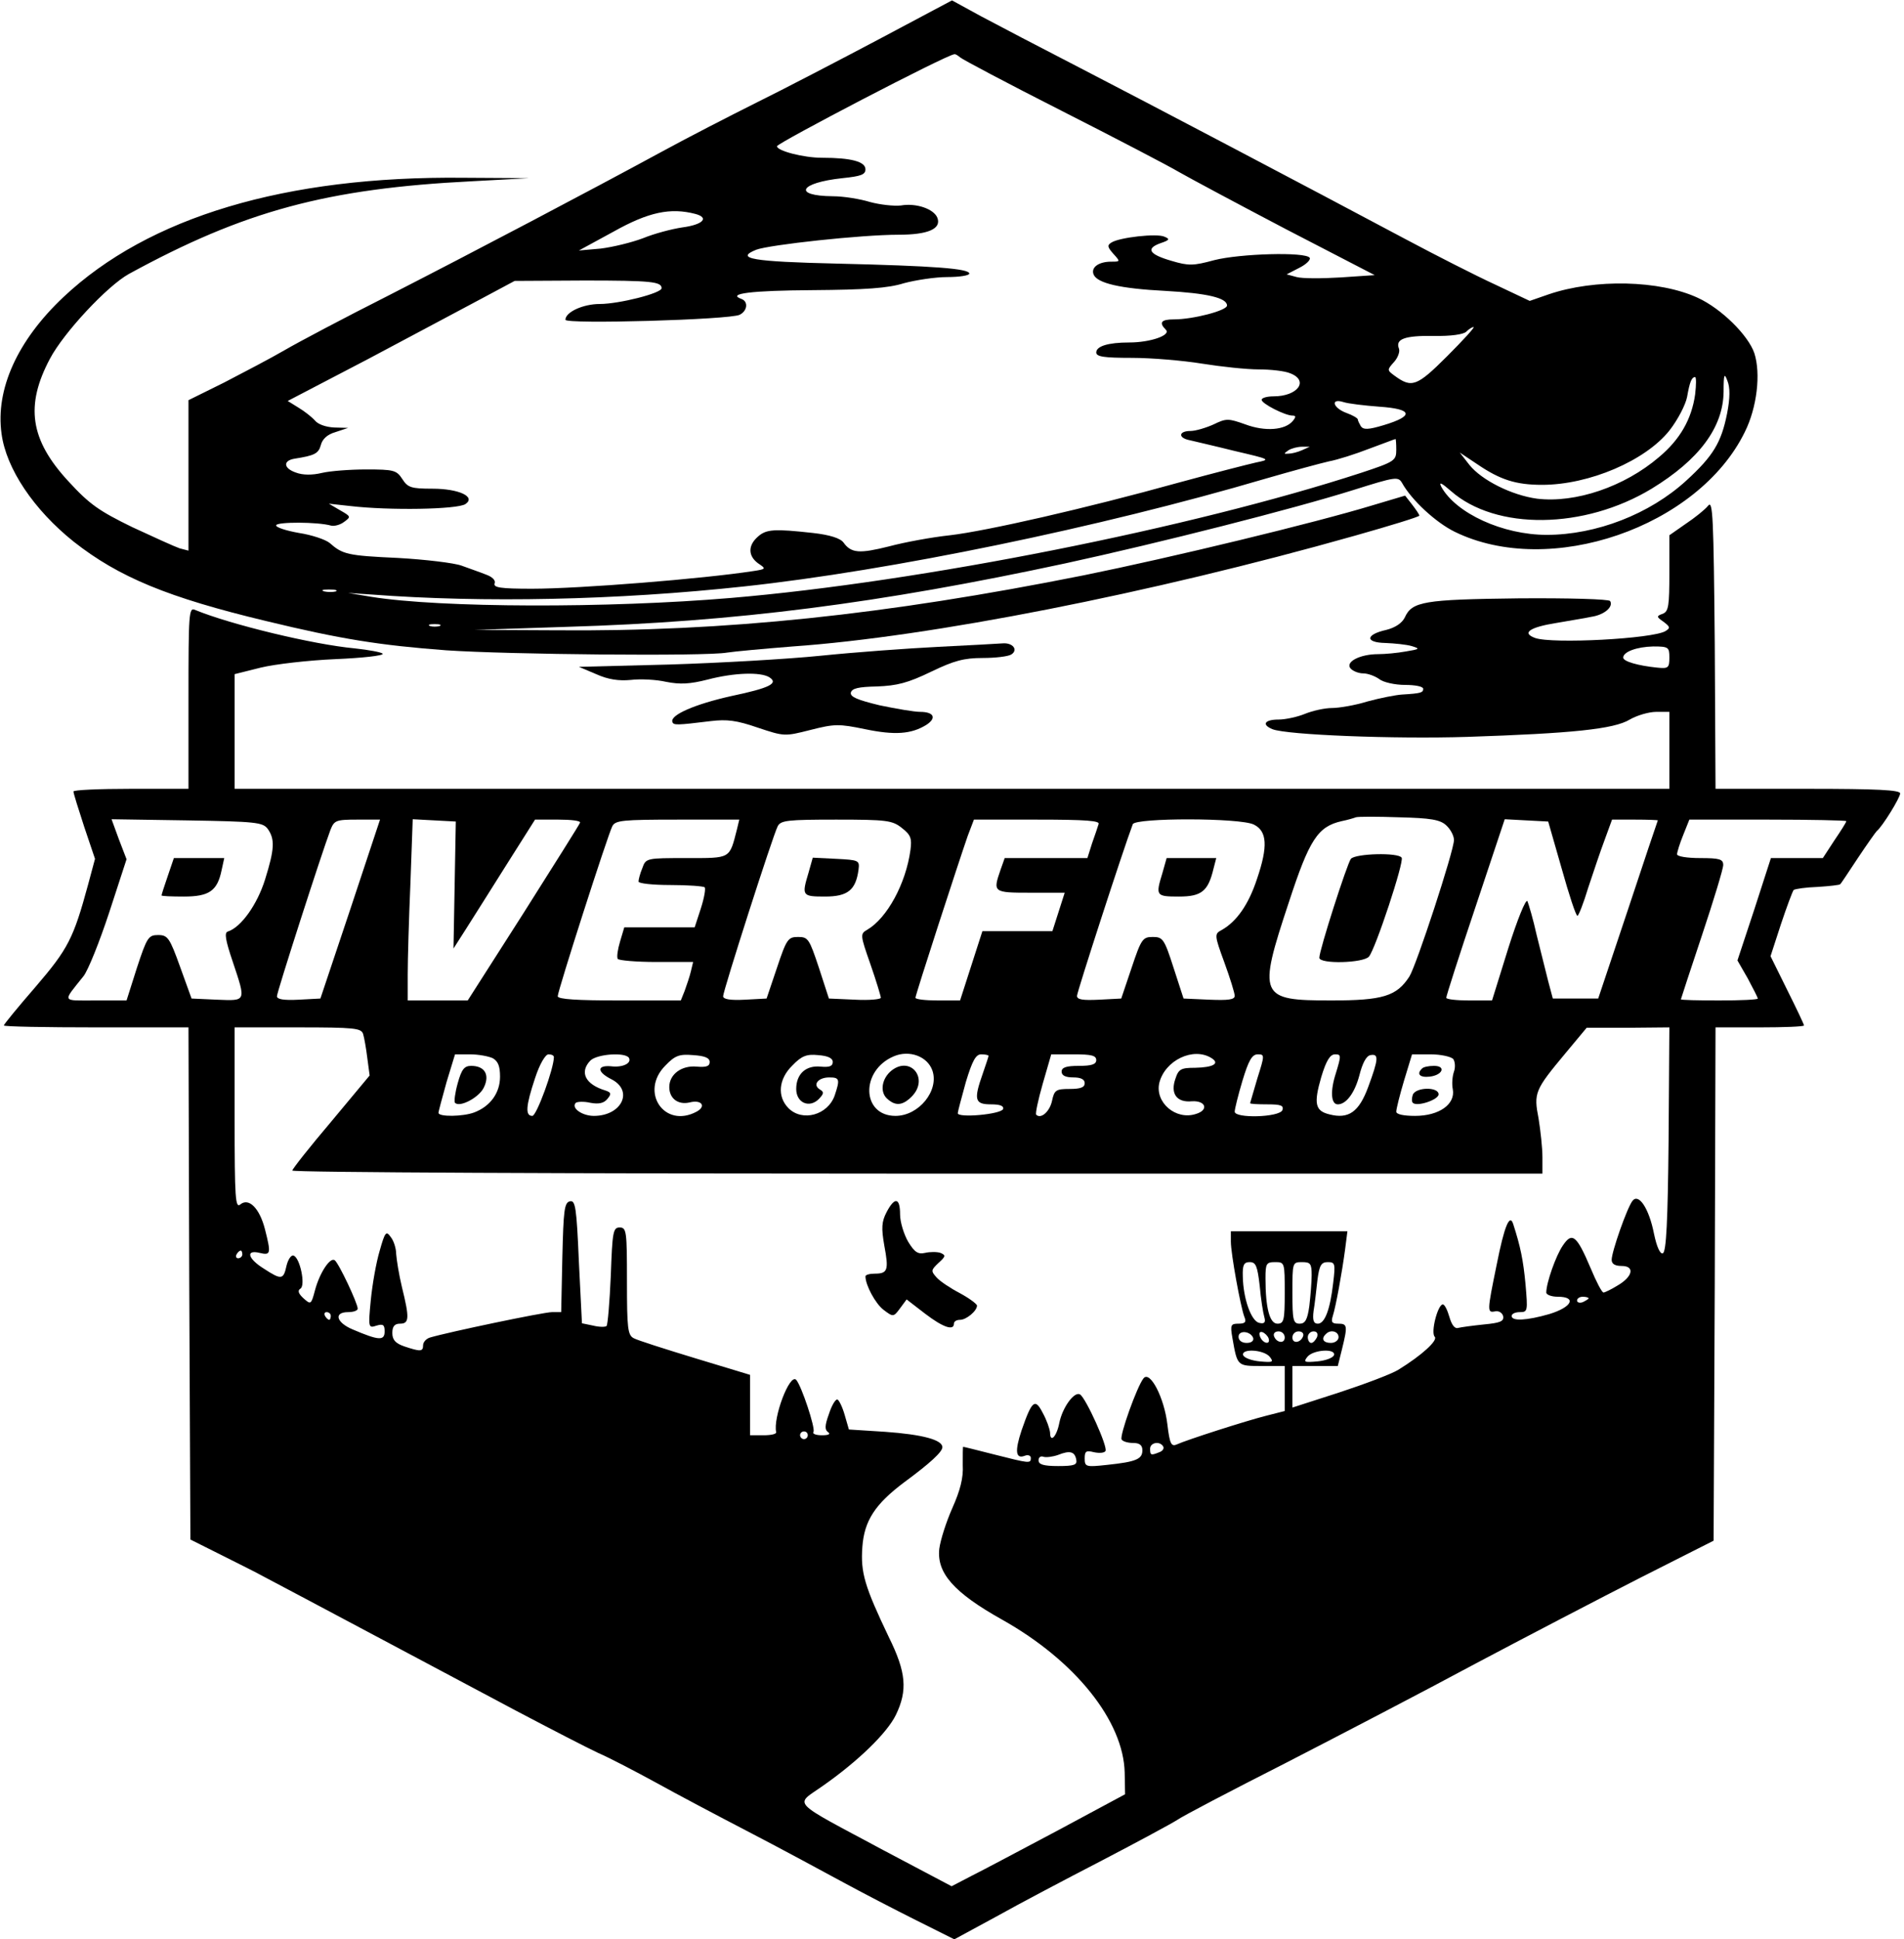 <?xml version="1.0" standalone="no"?>
<!DOCTYPE svg PUBLIC "-//W3C//DTD SVG 20010904//EN"
 "http://www.w3.org/TR/2001/REC-SVG-20010904/DTD/svg10.dtd">
<svg version="1.0" xmlns="http://www.w3.org/2000/svg"
 width="495pt" height="504pt" viewBox="0 0 495 504"
 preserveAspectRatio="xMidYMid meet">

<g transform="translate(0,504) scale(0.1,-0.1)"
fill="#000000" stroke="none">
<path d="M2285 4938 c-104 -55 -248 -130 -319 -165 -70 -35 -181 -92 -245
-127 -186 -101 -490 -261 -711 -374 -113 -57 -234 -121 -270 -142 -36 -21
-107 -58 -157 -84 l-93 -46 0 -196 0 -195 -23 6 c-12 4 -67 29 -123 55 -86 42
-111 59 -166 119 -100 108 -113 197 -48 319 36 68 149 189 205 220 300 164
515 222 893 241 l147 8 -170 1 c-463 5 -819 -102 -1040 -310 -120 -113 -177
-240 -161 -355 12 -91 84 -198 188 -281 117 -92 245 -145 500 -206 194 -47
295 -63 468 -76 160 -11 675 -16 730 -6 19 3 96 10 171 16 357 25 928 137
1462 288 92 26 167 49 167 52 0 3 -9 16 -19 29 l-18 23 -84 -25 c-151 -46
-524 -136 -751 -182 -516 -103 -933 -147 -1373 -143 l-210 1 240 8 c438 13
811 61 1295 165 244 53 591 141 750 191 108 34 115 35 125 18 25 -45 88 -103
137 -127 247 -121 633 12 754 259 32 64 42 152 25 205 -16 47 -86 116 -147
144 -99 46 -268 50 -388 9 l-49 -17 -91 43 c-50 23 -154 76 -231 117 -263 140
-670 354 -850 447 -99 51 -214 111 -255 133 l-75 41 -190 -101z m211 -47 c5
-5 124 -68 264 -139 140 -71 278 -143 305 -159 28 -16 153 -83 279 -149 l230
-119 -89 -6 c-49 -3 -100 -3 -114 1 l-26 7 33 17 c18 9 30 21 27 26 -10 16
-181 11 -248 -6 -55 -15 -67 -15 -111 -2 -59 17 -68 32 -29 46 24 8 25 11 10
17 -20 9 -116 -2 -137 -15 -12 -7 -11 -12 4 -29 19 -21 19 -21 -5 -21 -33 0
-53 -15 -46 -33 9 -23 69 -37 187 -43 108 -6 160 -18 160 -38 0 -13 -88 -36
-138 -36 -33 0 -40 -8 -21 -27 14 -14 -40 -33 -95 -33 -56 0 -86 -10 -86 -26
0 -11 20 -14 93 -14 50 0 133 -7 182 -15 50 -8 116 -15 147 -15 31 0 68 -4 82
-10 50 -19 20 -60 -43 -60 -17 0 -31 -4 -31 -9 0 -10 61 -41 80 -41 9 0 10 -3
1 -14 -20 -24 -72 -28 -123 -9 -45 16 -50 16 -83 0 -20 -9 -47 -17 -60 -17
-31 0 -33 -18 -2 -24 12 -3 65 -15 117 -28 94 -22 94 -22 55 -30 -22 -5 -112
-28 -200 -52 -245 -68 -501 -126 -595 -137 -47 -5 -118 -18 -159 -29 -76 -19
-98 -18 -118 10 -8 11 -35 20 -80 25 -100 11 -121 10 -143 -10 -26 -23 -25
-50 1 -69 21 -14 21 -15 -12 -20 -129 -20 -452 -46 -576 -46 -82 0 -101 3 -97
14 3 8 -6 17 -23 23 -15 6 -44 16 -63 23 -19 7 -94 16 -165 20 -131 6 -144 9
-178 39 -11 9 -47 21 -80 26 -34 6 -61 15 -59 20 2 9 108 9 143 -1 8 -2 24 2
34 10 18 13 17 14 -11 30 l-29 17 55 -6 c102 -12 279 -9 300 5 28 19 -17 40
-86 40 -55 0 -64 3 -78 25 -15 23 -22 25 -94 25 -42 0 -94 -4 -115 -9 -25 -6
-50 -6 -68 1 -32 11 -34 31 -3 36 51 8 62 13 68 35 4 16 17 28 38 34 l33 11
-36 1 c-21 1 -42 8 -50 18 -8 9 -27 24 -42 33 l-29 18 209 109 c114 61 247
131 295 157 l86 46 181 1 c175 0 201 -3 201 -20 0 -13 -111 -41 -161 -41 -43
0 -89 -21 -89 -41 0 -12 427 0 453 13 20 10 23 34 5 41 -40 14 25 22 185 23
136 1 196 5 237 18 30 8 81 16 113 16 31 0 57 4 57 9 0 13 -91 20 -345 26
-218 5 -266 13 -209 36 35 13 273 39 370 39 76 0 112 15 101 44 -9 23 -55 39
-95 32 -18 -2 -54 2 -80 9 -26 8 -69 15 -97 15 -105 1 -87 35 25 47 48 5 60 9
60 23 0 20 -37 30 -113 30 -48 0 -117 18 -117 30 0 8 441 238 461 239 3 1 9
-3 15 -8z m-688 -407 c37 -10 19 -28 -34 -35 -27 -4 -73 -16 -102 -28 -29 -11
-78 -23 -110 -27 l-57 -5 90 49 c91 51 148 63 213 46z m1954 -370 c-79 -79
-92 -83 -137 -50 -19 14 -19 15 -1 35 10 11 16 27 13 35 -10 25 15 34 90 33
45 -1 78 4 85 11 7 7 15 12 19 12 4 0 -27 -34 -69 -76z m728 -149 c-15 -75
-36 -110 -106 -174 -95 -87 -234 -141 -363 -141 -114 0 -236 56 -274 125 -7
14 1 10 25 -11 117 -103 347 -100 522 6 123 75 186 159 187 252 0 46 2 50 10
28 7 -17 7 -44 -1 -85z m-83 50 c-9 -64 -39 -117 -94 -163 -90 -77 -217 -120
-317 -108 -66 9 -144 48 -176 88 l-25 32 45 -30 c60 -41 101 -54 169 -54 123
0 269 63 331 141 22 28 42 67 46 87 7 40 12 52 21 52 3 0 3 -20 0 -45z m-820
-32 c86 -6 90 -24 10 -48 -40 -12 -52 -12 -59 -3 -4 7 -8 15 -8 18 0 3 -13 11
-30 17 -35 13 -42 39 -7 28 12 -4 54 -9 94 -12z m43 -112 c0 -28 -4 -31 -92
-60 -439 -143 -1142 -283 -1638 -325 -319 -27 -755 -26 -935 3 l-60 10 60 -4
c292 -22 638 -15 970 21 380 41 924 153 1355 280 69 20 143 40 165 45 22 4 69
19 105 33 36 13 66 25 68 25 1 1 2 -12 2 -28z m-245 -1 c-11 -5 -27 -9 -35 -9
-13 -1 -13 0 0 9 8 5 24 9 35 9 l20 0 -20 -9z m-2512 -367 c-7 -2 -21 -2 -30
0 -10 3 -4 5 12 5 17 0 24 -2 18 -5z m270 -90 c-7 -2 -19 -2 -25 0 -7 3 -2 5
12 5 14 0 19 -2 13 -5z"/>
<path d="M4441 3726 c-8 -10 -34 -31 -58 -47 l-43 -30 0 -98 c0 -85 -2 -100
-17 -106 -17 -6 -17 -8 2 -21 17 -13 18 -16 5 -24 -32 -20 -294 -34 -339 -18
-36 13 -14 28 55 39 33 6 73 12 91 16 34 5 58 26 49 41 -3 5 -108 8 -238 7
-247 -3 -277 -8 -296 -50 -7 -14 -24 -26 -48 -32 -54 -12 -56 -33 -2 -34 24
-1 54 -4 68 -8 23 -7 21 -8 -15 -14 -22 -4 -54 -7 -72 -7 -47 0 -86 -20 -72
-37 6 -7 21 -13 33 -13 12 0 31 -7 42 -15 10 -8 40 -15 67 -15 26 0 47 -4 47
-10 0 -10 -5 -12 -55 -15 -16 -1 -57 -9 -90 -18 -32 -10 -74 -17 -92 -17 -19
0 -50 -7 -70 -15 -19 -8 -51 -15 -69 -15 -36 0 -45 -13 -16 -25 37 -15 317
-26 507 -20 271 9 381 20 422 45 19 11 50 20 69 20 l34 0 0 -100 0 -100 -1865
0 -1865 0 0 149 0 149 68 17 c37 9 124 19 194 22 70 3 125 9 123 14 -3 4 -36
10 -73 14 -108 10 -323 62 -415 100 -16 7 -17 -8 -17 -229 l0 -236 -150 0
c-82 0 -150 -3 -149 -7 0 -5 13 -46 28 -92 l28 -83 -18 -67 c-38 -140 -52
-167 -136 -265 -46 -53 -83 -98 -83 -101 0 -3 108 -5 240 -5 l240 0 2 -666 3
-665 80 -40 c44 -22 94 -47 110 -56 82 -43 510 -271 655 -348 91 -48 188 -98
216 -111 28 -12 95 -47 150 -77 54 -30 162 -87 239 -127 77 -40 185 -98 240
-128 55 -30 144 -76 198 -103 l98 -49 107 58 c59 33 184 99 277 147 94 49 181
96 195 105 14 10 140 76 280 147 140 72 363 188 495 259 132 70 326 171 430
224 l190 96 3 667 2 667 115 0 c63 0 115 2 115 5 0 3 -20 45 -44 93 l-43 87
27 83 c15 45 30 85 33 89 4 3 32 7 62 8 31 2 58 5 59 7 2 1 22 32 46 68 24 36
46 67 49 70 15 12 61 87 61 98 0 9 -60 12 -240 12 l-240 0 -2 377 c-3 329 -5
374 -17 359z m-101 -395 c0 -27 -3 -29 -32 -26 -49 5 -88 16 -88 26 0 15 35
28 78 29 40 0 42 -2 42 -29z m-580 -436 c11 -10 20 -27 20 -38 0 -28 -98 -327
-116 -355 -33 -51 -69 -62 -203 -62 -187 0 -192 9 -110 256 53 162 75 196 137
210 15 3 32 8 37 10 6 2 56 2 112 0 82 -2 107 -6 123 -21z m-3064 -9 c19 -27
18 -52 -7 -132 -20 -64 -62 -124 -97 -135 -9 -3 -6 -22 13 -78 35 -105 36
-102 -41 -99 l-66 3 -30 83 c-27 75 -32 82 -57 82 -25 0 -29 -6 -55 -85 l-27
-85 -81 0 c-89 0 -86 -6 -31 63 12 15 42 90 67 166 l45 138 -20 52 -19 52 196
-3 c180 -3 197 -5 210 -22z m215 -208 l-78 -233 -56 -3 c-40 -2 -57 1 -57 9 0
11 116 371 139 432 10 25 14 27 70 27 l59 0 -77 -232z m271 62 l-3 -165 32 50
c18 28 65 103 106 168 l74 117 61 0 c33 0 58 -3 56 -8 -1 -4 -68 -110 -147
-235 l-145 -227 -78 0 -78 0 0 68 c0 38 3 144 7 236 l6 167 56 -3 56 -3 -3
-165z m734 145 c-20 -78 -15 -75 -131 -75 -104 0 -106 0 -115 -26 -6 -14 -10
-30 -10 -35 0 -5 37 -9 83 -9 46 0 86 -3 89 -6 3 -3 -1 -27 -10 -55 l-16 -49
-91 0 -92 0 -11 -37 c-6 -20 -9 -40 -6 -45 3 -4 48 -8 101 -8 l95 0 -6 -25
c-3 -13 -11 -36 -16 -50 l-10 -25 -160 0 c-109 0 -160 3 -160 11 0 14 130 419
142 442 8 15 26 17 169 17 l161 0 -6 -25z m429 3 c23 -18 26 -27 22 -57 -12
-88 -61 -177 -112 -207 -19 -11 -19 -13 8 -90 15 -43 27 -83 27 -87 0 -4 -30
-7 -67 -5 l-68 3 -26 80 c-25 75 -28 80 -54 80 -26 0 -30 -5 -55 -80 l-27 -80
-56 -3 c-38 -2 -57 1 -57 9 0 14 129 417 142 442 8 15 26 17 152 17 132 0 146
-2 171 -22z m511 10 c-2 -7 -10 -30 -17 -50 l-12 -38 -108 0 -107 0 -11 -31
c-20 -58 -19 -59 78 -59 l89 0 -16 -50 -16 -50 -91 0 -91 0 -29 -90 -29 -90
-58 0 c-32 0 -58 3 -58 7 0 8 112 352 136 421 l16 42 165 0 c128 0 164 -3 159
-12z m404 -1 c34 -17 37 -56 8 -141 -22 -67 -53 -111 -92 -133 -19 -10 -19
-13 7 -84 15 -41 27 -80 27 -87 0 -10 -17 -12 -66 -10 l-67 3 -26 80 c-24 75
-28 80 -54 80 -26 0 -30 -5 -55 -80 l-27 -80 -57 -3 c-43 -2 -58 0 -58 10 0
10 120 380 145 446 6 17 280 17 315 -1z m800 -114 c19 -68 37 -123 41 -123 3
0 16 33 28 73 13 39 32 96 43 125 l19 52 60 0 c32 0 59 -1 59 -2 -1 -2 -36
-106 -78 -233 l-77 -230 -59 0 -59 0 -12 45 c-6 25 -20 79 -30 120 -9 41 -21
81 -24 88 -4 7 -26 -47 -50 -123 l-42 -135 -60 0 c-32 0 -59 3 -59 7 0 5 34
111 76 236 l76 228 56 -3 57 -3 35 -122z m740 123 c0 -3 -14 -25 -31 -50 l-30
-46 -68 0 -67 0 -43 -133 -44 -133 27 -47 c14 -26 26 -50 26 -52 0 -3 -45 -5
-100 -5 -55 0 -100 1 -100 3 0 1 25 77 55 167 30 90 55 172 55 182 0 15 -9 18
-60 18 -33 0 -60 4 -60 10 0 5 7 28 16 50 l16 40 204 0 c112 0 204 -2 204 -4z
m-3856 -553 c3 -10 8 -38 11 -63 l6 -45 -100 -120 c-56 -66 -101 -123 -101
-127 0 -5 731 -8 1625 -8 l1625 0 0 43 c0 24 -5 69 -10 100 -13 67 -10 74 70
170 l55 66 108 0 107 1 -2 -292 c-2 -211 -6 -292 -15 -295 -7 -3 -16 17 -23
51 -13 66 -40 106 -56 85 -14 -18 -54 -132 -54 -153 0 -11 9 -16 26 -16 35 0
29 -28 -11 -51 -16 -10 -33 -18 -36 -18 -4 -1 -19 28 -34 64 -36 85 -48 94
-72 58 -18 -26 -43 -97 -43 -122 0 -6 14 -11 30 -11 50 0 37 -27 -22 -45 -59
-17 -98 -19 -98 -5 0 6 10 10 21 10 21 0 21 3 15 73 -6 63 -13 97 -32 156 -9
28 -23 -5 -43 -106 -25 -122 -25 -125 -4 -121 10 2 19 -4 21 -13 2 -13 -8 -17
-50 -21 -29 -3 -59 -7 -67 -9 -9 -3 -17 8 -23 29 -5 17 -12 32 -17 32 -13 0
-32 -73 -21 -84 9 -9 -33 -48 -95 -86 -18 -11 -87 -37 -154 -59 l-121 -39 0
54 0 54 59 0 59 0 11 44 c15 61 14 66 -10 66 -16 0 -19 4 -14 20 8 25 24 113
32 173 l6 47 -152 0 -151 0 0 -27 c0 -31 25 -168 35 -195 6 -14 2 -18 -15 -18
-20 0 -22 -3 -16 -37 13 -74 12 -73 77 -73 l59 0 0 -59 0 -58 -47 -12 c-52
-13 -208 -63 -234 -75 -14 -6 -18 2 -24 52 -8 69 -45 141 -62 120 -17 -21 -63
-150 -57 -159 3 -5 16 -9 30 -9 17 0 24 -6 24 -19 0 -23 -16 -30 -92 -38 -55
-6 -58 -5 -58 17 0 19 4 21 24 16 14 -3 27 -2 30 3 7 10 -51 138 -66 147 -15
9 -46 -34 -54 -74 -7 -36 -24 -53 -24 -25 -1 10 -9 33 -19 51 -20 39 -28 33
-55 -45 -18 -54 -16 -76 9 -66 8 3 15 0 15 -6 0 -15 -4 -14 -95 9 -43 11 -79
20 -81 20 -1 0 -1 -21 -1 -47 2 -34 -7 -67 -27 -112 -16 -36 -31 -83 -34 -106
-7 -63 38 -114 163 -184 191 -107 316 -264 319 -398 l1 -56 -175 -94 c-96 -51
-198 -105 -226 -119 l-50 -26 -176 93 c-248 133 -232 116 -160 167 93 65 168
138 191 185 31 64 27 111 -18 202 -63 132 -74 168 -69 235 5 68 33 111 109
168 68 50 99 79 99 91 0 19 -51 33 -149 40 l-94 6 -11 38 c-6 21 -15 39 -19
40 -5 1 -15 -16 -22 -38 -11 -30 -11 -41 -2 -47 7 -5 1 -8 -16 -8 -16 0 -26 4
-22 9 5 10 -31 119 -45 135 -17 18 -61 -100 -52 -136 1 -5 -14 -8 -33 -8 l-35
0 0 78 0 79 -142 43 c-79 24 -151 47 -160 52 -16 8 -18 25 -18 148 0 130 -1
140 -19 140 -17 0 -19 -11 -23 -125 -3 -69 -8 -128 -11 -131 -3 -3 -19 -3 -35
1 l-29 6 -8 160 c-6 141 -9 160 -23 157 -15 -3 -17 -23 -20 -146 l-3 -142 -24
0 c-22 0 -270 -52 -317 -66 -10 -3 -18 -12 -18 -20 0 -17 -7 -17 -49 -3 -23 8
-31 17 -31 35 0 17 6 24 20 24 24 0 25 14 5 95 -8 33 -14 72 -15 86 0 14 -6
34 -14 44 -12 17 -15 14 -29 -36 -9 -30 -19 -87 -23 -128 -7 -72 -6 -73 15
-66 17 5 21 2 21 -15 0 -25 -15 -24 -83 5 -43 18 -50 45 -12 45 14 0 25 4 25
9 0 14 -50 120 -60 126 -12 8 -39 -33 -51 -78 -10 -38 -11 -38 -30 -21 -13 12
-16 20 -8 25 14 8 -1 81 -18 86 -6 2 -14 -10 -18 -26 -8 -37 -13 -38 -59 -8
-42 26 -48 50 -11 41 29 -7 30 -2 14 61 -14 55 -42 83 -64 65 -13 -11 -15 14
-15 224 l0 236 164 0 c148 0 165 -2 170 -17z m1480 -95 c18 -52 -35 -118 -96
-118 -88 0 -92 118 -4 155 40 17 87 0 100 -37z m-1143 32 c14 -8 19 -21 19
-48 0 -42 -25 -77 -67 -93 -29 -11 -93 -12 -93 -1 0 4 10 40 21 80 l22 72 39
0 c22 0 48 -5 59 -10z m159 3 c0 -30 -45 -153 -56 -153 -19 0 -17 26 7 98 12
37 27 62 35 62 8 0 14 -3 14 -7z m195 -2 c8 -14 -16 -26 -47 -22 -37 3 -36
-15 2 -34 58 -30 26 -95 -46 -95 -31 0 -60 21 -47 34 4 3 21 4 38 0 22 -4 35
-1 44 10 11 13 10 17 -5 22 -53 16 -68 48 -39 78 18 17 90 22 100 7z m210 -11
c0 -11 -9 -14 -33 -12 -40 4 -72 -20 -72 -53 0 -30 23 -47 53 -40 31 8 44 -10
18 -24 -84 -45 -149 52 -81 120 25 26 36 30 72 27 30 -2 43 -7 43 -18z m320 0
c0 -11 -9 -14 -31 -12 -39 4 -64 -19 -64 -58 0 -36 34 -51 59 -26 13 14 14 18
2 25 -19 12 -4 31 25 31 27 0 28 -5 14 -47 -18 -51 -84 -69 -120 -33 -30 30
-26 76 10 111 24 25 37 30 67 27 26 -2 38 -8 38 -18z m405 16 c0 -2 -7 -23
-15 -46 -24 -68 -21 -80 21 -80 24 0 34 -4 32 -12 -5 -14 -118 -24 -118 -11 0
4 10 41 21 81 17 56 26 72 40 72 11 0 19 -2 19 -4z m280 -11 c0 -11 -12 -15
-45 -15 -33 0 -45 -4 -45 -15 0 -10 10 -15 30 -15 20 0 30 -5 30 -15 0 -11
-11 -15 -39 -15 -36 0 -40 -3 -46 -31 -6 -28 -29 -48 -41 -36 -3 2 5 39 17 81
l22 76 59 0 c45 0 58 -3 58 -15z m300 5 c22 -14 4 -24 -43 -25 -36 0 -43 -3
-51 -28 -14 -39 3 -63 43 -59 36 2 44 -23 10 -33 -52 -17 -107 30 -95 81 15
59 89 94 136 64z m119 -52 c-10 -35 -19 -64 -19 -65 0 -2 20 -3 45 -3 35 0 43
-3 39 -15 -8 -19 -124 -22 -124 -4 0 7 9 43 20 80 16 53 25 69 40 69 18 0 18
-2 -1 -62z m204 13 c-15 -46 -13 -81 5 -81 22 0 44 30 56 75 8 32 18 51 29 53
22 4 21 -10 -6 -83 -24 -65 -51 -84 -101 -71 -37 9 -41 28 -21 97 13 43 23 59
36 59 16 0 16 -3 2 -49z m305 37 c5 -7 6 -22 2 -33 -4 -11 -6 -32 -3 -46 7
-39 -36 -69 -98 -69 -30 0 -49 4 -49 11 0 7 9 43 20 80 l21 69 48 0 c27 0 53
-6 59 -12z m-3148 -508 c0 -5 -5 -10 -11 -10 -5 0 -7 5 -4 10 3 6 8 10 11 10
2 0 4 -4 4 -10z m2645 -82 c3 -35 9 -71 12 -81 4 -14 0 -18 -13 -15 -21 4 -42
63 -43 121 -1 30 3 37 18 37 16 0 20 -10 26 -62z m65 -18 c0 -71 -2 -80 -19
-80 -20 0 -31 40 -31 118 0 38 2 42 25 42 25 0 25 -1 25 -80z m70 46 c0 -18
-3 -54 -6 -80 -5 -36 -11 -46 -25 -46 -17 0 -19 9 -19 80 0 79 0 80 25 80 22
0 25 -4 25 -34z m56 -20 c-8 -70 -22 -106 -40 -106 -11 0 -14 9 -11 33 3 17 7
53 10 80 5 39 10 47 27 47 19 0 20 -4 14 -54z m664 -40 c0 -2 -7 -6 -15 -10
-8 -3 -15 -1 -15 4 0 6 7 10 15 10 8 0 15 -2 15 -4z m-3270 -46 c0 -5 -2 -10
-4 -10 -3 0 -8 5 -11 10 -3 6 -1 10 4 10 6 0 11 -4 11 -10z m2398 -57 c2 -8
-5 -13 -17 -13 -12 0 -21 6 -21 16 0 18 31 15 38 -3z m40 -1 c6 -18 -15 -14
-22 4 -4 10 -1 14 6 12 6 -2 14 -10 16 -16z m42 2 c0 -17 -22 -14 -28 4 -2 7
3 12 12 12 9 0 16 -7 16 -16z m48 4 c-6 -18 -28 -21 -28 -4 0 9 7 16 16 16 9
0 14 -5 12 -12z m36 -3 c-4 -8 -10 -15 -15 -15 -5 0 -9 7 -9 15 0 8 7 15 15
15 9 0 12 -6 9 -15z m56 0 c0 -8 -9 -15 -20 -15 -20 0 -26 11 -13 23 12 13 33
7 33 -8z m-179 -51 c11 -14 8 -15 -26 -12 -21 2 -40 9 -43 16 -6 18 53 15 69
-4z m167 4 c-3 -7 -22 -14 -43 -16 -34 -3 -37 -2 -26 12 16 19 75 22 69 4z
m-1368 -208 c0 -5 -4 -10 -10 -10 -5 0 -10 5 -10 10 0 6 5 10 10 10 6 0 10 -4
10 -10z m924 -29 c3 -5 -1 -12 -10 -15 -22 -9 -24 -8 -24 9 0 16 25 21 34 6z
m-226 -34 c3 -14 -5 -17 -47 -17 -38 0 -51 4 -51 15 0 8 6 12 13 9 7 -2 24 0
38 5 30 12 43 9 47 -12z"/>
<path d="M3512 2808 c-10 -13 -82 -237 -82 -257 0 -17 115 -14 129 3 17 20 92
247 85 257 -8 14 -120 11 -132 -3z"/>
<path d="M436 2763 c-9 -26 -16 -48 -16 -50 0 -2 26 -3 58 -3 66 0 87 15 98
68 l7 32 -66 0 -65 0 -16 -47z"/>
<path d="M2102 2772 c-18 -60 -17 -62 43 -62 59 0 80 17 87 70 3 24 1 25 -58
28 l-61 3 -11 -39z"/>
<path d="M3022 2771 c-18 -59 -17 -61 43 -61 59 0 76 14 90 73 l7 27 -64 0
-65 0 -11 -39z"/>
<path d="M2305 1890 c-13 -25 -14 -41 -6 -87 12 -64 9 -73 -25 -73 -13 0 -24
-3 -24 -7 0 -23 26 -71 47 -87 25 -19 26 -19 43 4 l17 23 48 -37 c47 -36 75
-45 75 -26 0 6 7 10 16 10 16 0 44 23 44 37 0 4 -20 19 -44 32 -25 13 -52 31
-61 41 -15 17 -15 19 5 38 19 17 19 20 5 26 -9 3 -27 3 -40 0 -18 -4 -27 1
-44 29 -11 19 -21 51 -21 71 0 44 -14 46 -35 6z"/>
<path d="M2318 2258 c-25 -20 -31 -54 -13 -72 22 -21 41 -20 65 4 46 46 -2
107 -52 68z"/>
<path d="M1190 2225 c-7 -25 -10 -48 -7 -51 12 -13 63 14 75 40 16 33 2 56
-33 56 -18 0 -25 -9 -35 -45z"/>
<path d="M3697 2263 c-15 -14 -6 -24 20 -21 34 4 43 28 11 28 -14 0 -28 -3
-31 -7z"/>
<path d="M3673 2195 c-3 -9 -3 -18 0 -21 11 -11 67 8 67 22 0 20 -59 19 -67
-1z"/>
<path d="M2440 3359 c-80 -4 -217 -14 -305 -23 -88 -9 -266 -19 -395 -23
l-235 -6 45 -19 c31 -14 59 -18 90 -15 25 3 66 1 92 -5 36 -7 61 -6 108 6 69
18 137 20 160 6 25 -16 1 -28 -99 -49 -94 -21 -159 -49 -153 -67 3 -9 10 -9
100 2 42 5 67 2 122 -17 69 -23 70 -23 137 -6 63 16 74 16 142 2 77 -16 120
-13 159 11 28 18 20 34 -16 34 -15 0 -62 8 -105 17 -58 14 -77 22 -75 33 3 11
19 15 68 16 52 2 80 9 140 38 60 29 86 36 135 36 33 0 66 4 74 9 19 12 4 31
-22 29 -12 -1 -87 -5 -167 -9z"/>
</g>
</svg>

